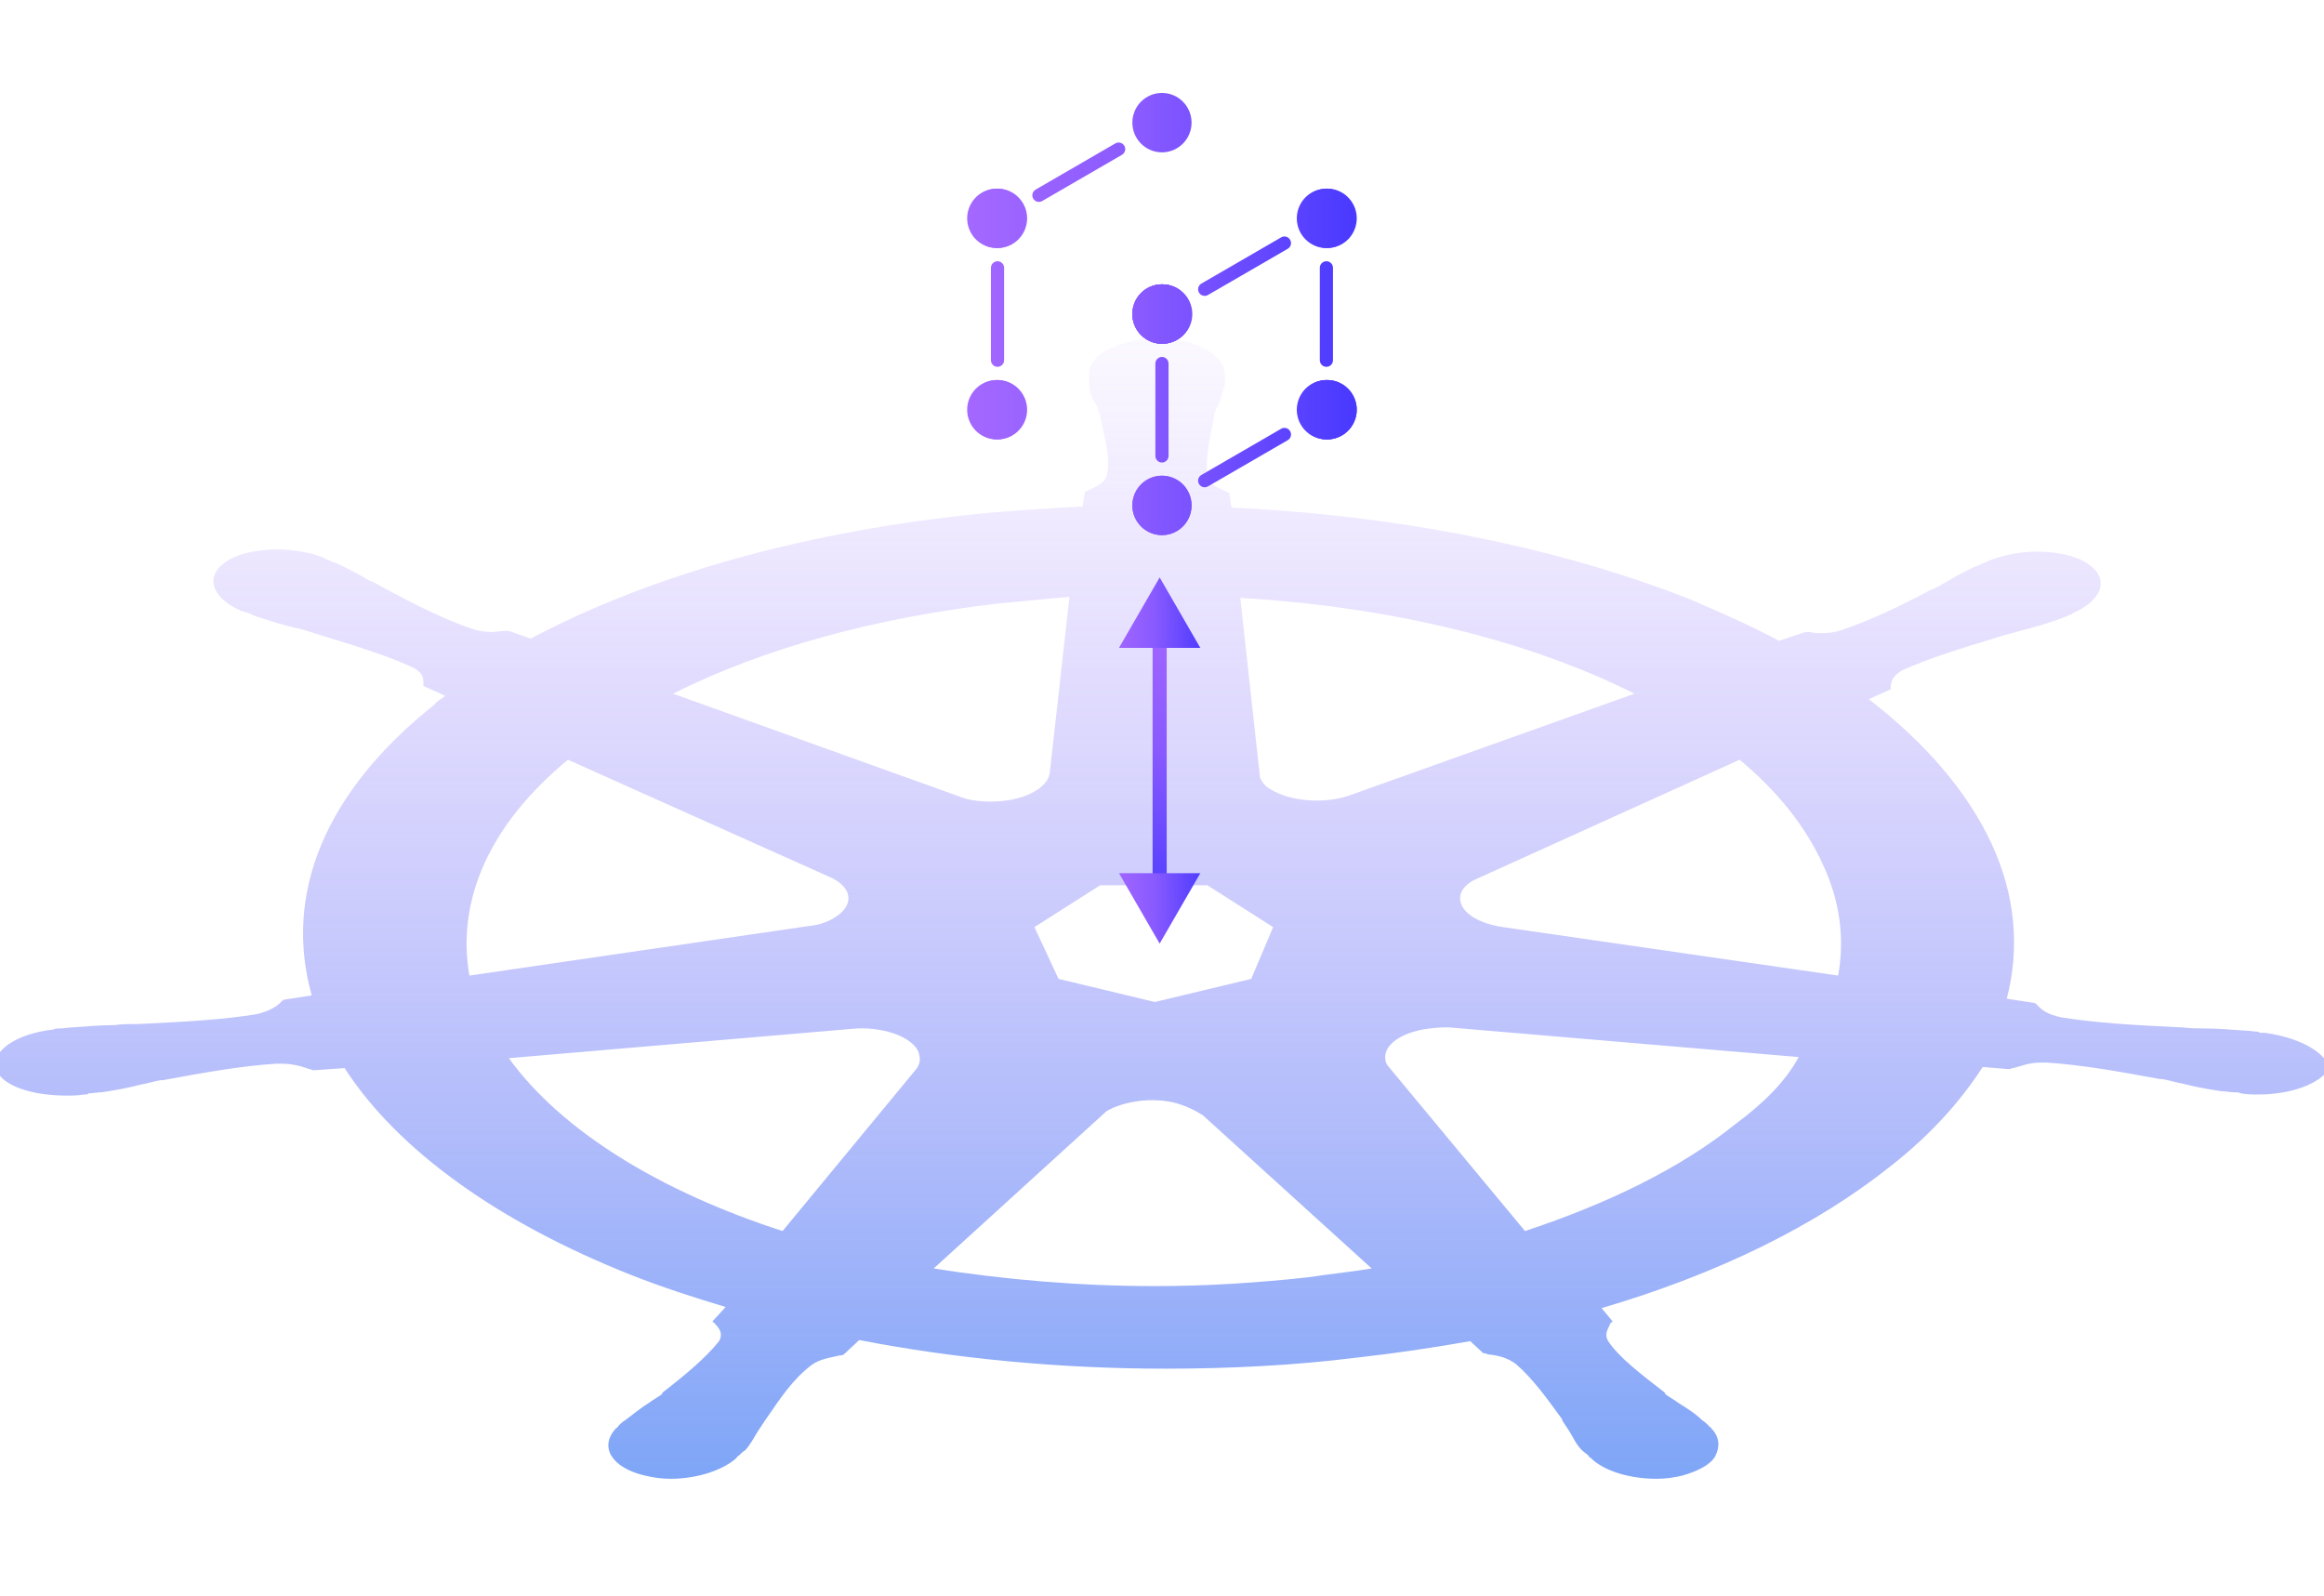 <svg width="495" height="340" viewBox="0 0 495 340" fill="none" xmlns="http://www.w3.org/2000/svg">
<g clip-path="url(#clip0)">
<path d="M482.473 220.005C482.006 220.005 482.006 220.005 482.473 220.005H482.006C481.54 220.005 481.073 220.005 481.073 219.77C480.141 219.77 479.208 219.536 478.275 219.536C475.01 219.301 472.211 219.067 469.412 219.067C468.013 219.067 466.613 219.067 464.748 218.832H464.281C454.486 218.363 446.556 217.894 439.093 216.721C435.828 216.017 434.895 215.079 433.962 214.141C433.962 213.906 433.495 213.906 433.495 213.672L427.432 212.734C430.23 201.944 429.297 190.685 424.166 179.661C419.035 168.637 410.173 158.317 398.045 148.934L402.71 146.823V146.354C402.71 145.181 403.176 144.009 405.042 142.836C410.639 140.256 417.636 138.145 426.032 135.565C427.432 135.096 428.831 134.861 430.23 134.392C433.029 133.688 435.361 132.985 438.16 132.046C438.626 131.812 439.559 131.577 440.492 131.108C440.959 130.874 441.425 130.874 441.425 130.639C447.955 127.824 449.355 123.133 444.69 120.084C442.358 118.442 438.16 117.504 433.962 117.504C430.23 117.504 426.965 118.208 423.7 119.38C423.233 119.615 423.234 119.615 422.767 119.849C421.834 120.084 421.368 120.553 420.435 120.788C418.103 121.96 416.237 122.899 414.371 124.071C413.438 124.541 412.505 125.244 411.106 125.713C404.575 129.232 398.512 132.046 392.448 134.157C391.048 134.626 389.649 134.861 388.25 134.861C387.317 134.861 386.384 134.861 385.451 134.626H384.518L378.921 136.503C372.857 133.219 366.326 130.404 359.796 127.59C331.809 116.566 297.758 109.764 262.308 108.122L261.841 105.072C261.375 104.838 261.375 104.838 260.908 104.603C259.509 103.9 257.643 103.196 257.177 101.554C256.71 97.801 257.643 93.579 258.576 88.888V88.653C258.576 87.95 259.043 87.012 259.509 86.308C259.975 84.901 260.442 83.493 260.908 81.851V80.444V79.74C260.908 75.518 254.378 72 246.448 72C242.717 72 238.985 72.938 236.186 74.346C233.388 75.753 231.988 77.629 231.988 79.74V80.21V81.617C231.988 83.259 232.455 84.666 233.388 86.073C233.854 86.777 233.854 87.481 234.321 88.419V88.653C235.254 93.345 236.653 97.567 235.72 101.32C235.254 102.961 233.388 103.665 231.988 104.369C231.522 104.603 231.522 104.603 231.055 104.838L230.589 107.887C222.193 108.356 213.797 108.825 205.401 109.764C169.484 113.751 137.765 122.899 113.043 136.034L108.379 134.392H107.446C106.513 134.392 105.58 134.626 104.647 134.626C103.248 134.626 101.848 134.392 100.449 133.923C94.385 131.812 88.321 128.763 81.791 125.244C80.858 124.775 79.925 124.071 78.526 123.602C76.66 122.43 74.794 121.491 72.462 120.319C71.996 120.084 71.063 119.849 70.13 119.38C69.663 119.146 69.197 119.146 69.197 118.911C66.398 117.738 62.666 117.035 58.935 117.035C54.737 117.035 50.539 117.973 48.206 119.615C43.542 122.664 44.941 127.355 51.472 130.17C51.938 130.17 51.938 130.404 52.405 130.404C53.337 130.639 53.804 131.108 54.737 131.343C57.535 132.281 59.868 132.985 62.666 133.688C64.066 133.923 65.465 134.392 66.865 134.861C75.261 137.441 82.257 139.552 87.855 142.132C90.187 143.305 90.187 144.478 90.187 145.651V146.12L94.852 148.231C93.919 148.934 92.986 149.403 92.519 150.107C69.197 168.637 60.334 190.451 66.398 212.03L60.334 212.968C60.334 213.203 59.868 213.203 59.868 213.437C58.935 214.376 57.535 215.314 54.737 216.017C47.74 217.19 39.344 217.659 29.548 218.128H29.082C27.683 218.128 25.817 218.128 24.418 218.363C21.619 218.363 18.82 218.598 15.555 218.832C14.622 218.832 13.689 219.067 12.756 219.067C12.29 219.067 11.823 219.067 11.357 219.301C2.961 220.239 -2.17 224.227 -0.771 227.98C0.628 231.264 6.692 233.375 14.155 233.375C15.555 233.375 16.488 233.375 17.887 233.14C18.354 233.14 18.82 233.14 18.82 232.905C19.753 232.905 20.686 232.671 21.619 232.671C24.884 232.202 27.216 231.733 30.015 231.029C31.414 230.794 32.814 230.325 34.213 230.091H34.679C43.542 228.449 51.472 227.042 58.935 226.572H59.868C62.666 226.572 64.532 227.276 65.932 227.745C66.398 227.745 66.398 227.98 66.865 227.98L73.395 227.511C84.59 244.868 106.046 260.348 134.5 271.607C141.03 274.187 147.561 276.298 154.557 278.409L151.759 281.459C151.759 281.693 152.225 281.693 152.225 281.928C153.158 282.866 154.091 284.039 153.158 285.681C150.359 289.199 146.161 292.717 141.03 296.705V296.939C140.097 297.643 139.165 298.112 138.232 298.816C136.366 299.988 134.966 301.161 133.101 302.569C132.634 302.803 132.168 303.272 131.701 303.741C131.701 303.976 131.235 304.21 131.235 304.21C127.503 308.198 130.302 312.654 137.299 314.296C139.165 314.765 141.03 315 142.896 315C148.494 315 154.091 313.124 156.89 310.543C156.89 310.309 157.356 310.074 157.356 310.074C157.823 309.605 158.289 309.136 158.755 308.902C160.155 307.26 160.621 306.087 161.554 304.68C162.021 303.976 162.487 303.272 162.954 302.569C166.219 297.877 168.551 294.125 172.749 290.841C174.615 289.433 176.947 289.199 178.813 288.73C179.279 288.73 179.279 288.73 179.746 288.495L183.011 285.446C203.535 289.433 225.925 291.544 248.314 291.544C261.841 291.544 275.835 290.841 288.895 289.199C297.292 288.261 305.221 287.088 313.151 285.681L315.95 288.261C316.416 288.261 316.416 288.261 316.883 288.495C319.215 288.73 321.081 289.199 322.946 290.606C326.678 293.89 329.477 297.877 332.742 302.334V302.569C333.208 303.272 333.675 303.976 334.141 304.68C335.074 306.087 335.541 307.494 336.94 308.902C337.406 309.371 337.873 309.605 338.339 310.074C338.339 310.309 338.806 310.543 338.806 310.543C341.604 313.358 347.202 315 352.799 315C354.665 315 356.531 314.765 358.397 314.296C361.662 313.358 364.461 311.951 365.394 310.074C366.326 308.198 366.326 306.087 364.461 304.21C364.461 303.976 363.994 303.976 363.994 303.741C363.528 303.272 363.061 302.803 362.595 302.569C361.195 301.161 359.33 299.988 357.464 298.816C356.531 298.112 355.598 297.643 354.665 296.939V296.705C349.534 292.717 344.87 289.199 342.537 285.681C341.605 284.039 342.537 283.1 343.004 281.928C343.004 281.693 343.47 281.693 343.47 281.459L341.138 278.644C365.86 271.373 386.85 261.052 402.71 248.386C411.106 241.819 417.636 234.547 422.301 227.276L427.898 227.745C428.364 227.745 428.364 227.511 428.831 227.511C430.697 227.042 432.096 226.338 434.895 226.338H435.828C443.291 226.807 451.221 228.214 460.083 229.856H460.55C461.949 230.091 463.348 230.56 464.748 230.794C467.546 231.498 469.879 231.967 473.144 232.436C474.077 232.436 475.01 232.671 475.943 232.671C476.409 232.671 476.875 232.671 477.342 232.905C478.741 233.14 479.674 233.14 481.073 233.14C488.07 233.14 494.134 230.794 496 227.745C496 224.931 490.869 221.178 482.473 220.005ZM266.506 208.512L245.982 213.437L225.458 208.512L220.327 197.487L234.321 188.574H257.177L271.17 197.487L266.506 208.512ZM388.25 184.118C391.981 192.093 392.914 200.068 391.515 207.808L320.148 197.487C313.617 196.549 309.886 193.265 311.285 189.982C311.752 189.043 312.685 188.105 314.084 187.402L370.525 161.835C378.454 168.403 384.518 175.908 388.25 184.118ZM348.135 147.762L287.03 169.575C281.899 171.217 274.902 170.748 270.704 168.168C269.305 167.464 268.838 166.526 268.372 165.588L264.174 127.355C296.359 129.232 325.745 136.503 348.135 147.762ZM212.864 128.528C217.995 128.059 222.659 127.59 227.79 127.121L223.592 164.65C223.126 167.933 217.995 170.748 210.998 170.748C209.132 170.748 206.8 170.514 205.401 170.044L143.363 147.762C162.487 138.145 186.276 131.577 212.864 128.528ZM120.973 161.835L176.481 186.698C181.612 188.809 182.078 192.796 177.88 195.376C176.481 196.315 174.615 197.018 172.283 197.253L99.983 207.808C97.184 191.858 104.181 175.674 120.973 161.835ZM108.379 225.4L182.545 219.067C188.608 218.832 194.206 220.943 195.605 223.992C196.072 225.4 196.072 226.572 195.139 227.745L166.685 262.225C140.564 253.781 119.574 240.88 108.379 225.4ZM278.634 272.076C267.905 273.249 257.177 273.953 245.982 273.953C229.656 273.953 213.797 272.545 198.87 270.2L235.72 236.658C239.452 234.547 245.515 233.609 250.646 235.016C252.979 235.72 254.845 236.658 256.244 237.597L292.161 270.2C287.963 270.903 283.298 271.373 278.634 272.076ZM369.592 239.473C357.93 248.855 342.537 256.361 324.812 262.225L295.426 226.807C294.026 223.992 296.359 220.943 301.956 219.536C303.822 219.067 306.154 218.832 308.486 218.832L383.119 225.165C380.32 230.325 375.655 235.016 369.592 239.473Z" fill="url(#paint0_linear)"/>
<path d="M253.796 26.123C253.796 29.617 250.973 32.45 247.491 32.45C244.01 32.45 241.187 29.617 241.187 26.123C241.187 22.63 244.01 19.797 247.491 19.797C250.973 19.797 253.796 22.63 253.796 26.123Z" fill="url(#paint1_linear)"/>
<path d="M253.796 66.893C253.796 70.387 250.973 73.219 247.491 73.219C244.01 73.219 241.187 70.387 241.187 66.893C241.187 63.399 244.01 60.566 247.491 60.566C250.973 60.566 253.796 63.399 253.796 66.893Z" fill="url(#paint2_linear)"/>
<path d="M246.09 77.437C246.09 76.66 246.718 76.031 247.491 76.031C248.265 76.031 248.892 76.66 248.892 77.437V97.118C248.892 97.895 248.265 98.524 247.491 98.524C246.718 98.524 246.09 97.895 246.09 97.118V77.437Z" fill="url(#paint3_linear)"/>
<path d="M253.796 107.662C253.796 111.156 250.973 113.988 247.491 113.988C244.01 113.988 241.187 111.156 241.187 107.662C241.187 104.168 244.01 101.336 247.491 101.336C250.973 101.336 253.796 104.168 253.796 107.662Z" fill="url(#paint4_linear)"/>
<path d="M218.771 46.508C218.771 50.002 215.948 52.834 212.466 52.834C208.984 52.834 206.162 50.002 206.162 46.508C206.162 43.014 208.984 40.182 212.466 40.182C215.948 40.182 218.771 43.014 218.771 46.508Z" fill="url(#paint5_linear)"/>
<path d="M211.065 57.052C211.065 56.276 211.693 55.646 212.466 55.646C213.24 55.646 213.867 56.276 213.867 57.052V76.734C213.867 77.51 213.24 78.139 212.466 78.139C211.693 78.139 211.065 77.51 211.065 76.734V57.052Z" fill="url(#paint6_linear)"/>
<path d="M218.771 87.277C218.771 90.771 215.948 93.604 212.466 93.604C208.984 93.604 206.162 90.771 206.162 87.277C206.162 83.784 208.984 80.951 212.466 80.951C215.948 80.951 218.771 83.784 218.771 87.277Z" fill="url(#paint7_linear)"/>
<path d="M288.821 46.508C288.821 50.002 285.998 52.834 282.516 52.834C279.035 52.834 276.212 50.002 276.212 46.508C276.212 43.014 279.035 40.182 282.516 40.182C285.998 40.182 288.821 43.014 288.821 46.508Z" fill="url(#paint8_linear)"/>
<path d="M281.115 57.052C281.115 56.276 281.743 55.646 282.516 55.646C283.29 55.646 283.917 56.276 283.917 57.052V76.734C283.917 77.51 283.29 78.139 282.516 78.139C281.743 78.139 281.115 77.51 281.115 76.734V57.052Z" fill="url(#paint9_linear)"/>
<path d="M288.821 87.277C288.821 90.771 285.998 93.604 282.516 93.604C279.035 93.604 276.212 90.771 276.212 87.277C276.212 83.784 279.035 80.951 282.516 80.951C285.998 80.951 288.821 83.784 288.821 87.277Z" fill="url(#paint10_linear)"/>
<path d="M285.83 51.987C282.814 53.734 278.958 52.697 277.217 49.671C275.477 46.645 276.51 42.776 279.525 41.029C282.54 39.282 286.396 40.319 288.137 43.345C289.878 46.371 288.845 50.24 285.83 51.987Z" fill="url(#paint11_linear)"/>
<path d="M253.957 66.893C253.957 70.387 251.134 73.219 247.652 73.219C244.17 73.219 241.348 70.387 241.348 66.893C241.348 63.399 244.17 60.566 247.652 60.566C251.134 60.566 253.957 63.399 253.957 66.893Z" fill="url(#paint12_linear)"/>
<path d="M250.644 72.371C247.628 74.118 243.773 73.082 242.032 70.056C240.291 67.03 241.324 63.161 244.339 61.414C247.355 59.667 251.21 60.704 252.951 63.73C254.692 66.755 253.659 70.624 250.644 72.371Z" fill="url(#paint13_linear)"/>
<path d="M272.877 50.562C273.547 50.174 274.404 50.405 274.791 51.077C275.178 51.749 274.948 52.609 274.278 52.998L257.292 62.838C256.622 63.227 255.765 62.996 255.378 62.324C254.991 61.651 255.221 60.792 255.891 60.403L272.877 50.562Z" fill="url(#paint14_linear)"/>
<path d="M215.458 92.756C212.443 94.503 208.587 93.466 206.846 90.441C205.105 87.415 206.138 83.546 209.153 81.799C212.169 80.052 216.025 81.088 217.766 84.114C219.506 87.14 218.473 91.009 215.458 92.756Z" fill="url(#paint15_linear)"/>
<path d="M285.829 92.756C282.814 94.503 278.958 93.466 277.217 90.441C275.476 87.415 276.509 83.546 279.525 81.799C282.54 80.052 286.396 81.088 288.137 84.114C289.878 87.14 288.845 91.009 285.829 92.756Z" fill="url(#paint16_linear)"/>
<path d="M250.643 113.141C247.628 114.888 243.772 113.851 242.031 110.825C240.29 107.799 241.324 103.93 244.339 102.183C247.354 100.436 251.21 101.473 252.951 104.499C254.692 107.525 253.659 111.394 250.643 113.141Z" fill="url(#paint17_linear)"/>
<path d="M272.877 91.332C273.547 90.944 274.404 91.174 274.791 91.846C275.177 92.519 274.948 93.379 274.278 93.767L257.292 103.608C256.621 103.996 255.765 103.766 255.378 103.093C254.991 102.421 255.22 101.561 255.891 101.173L272.877 91.332Z" fill="url(#paint18_linear)"/>
<path d="M215.458 41.029C218.473 42.776 219.506 46.645 217.765 49.671C216.024 52.697 212.169 53.734 209.153 51.987C206.138 50.24 205.105 46.371 206.846 43.345C208.587 40.319 212.442 39.282 215.458 41.029Z" fill="url(#paint19_linear)"/>
<path d="M250.644 61.414C253.659 63.161 254.692 67.03 252.951 70.056C251.21 73.082 247.355 74.118 244.339 72.371C241.324 70.624 240.291 66.755 242.031 63.73C243.772 60.704 247.628 59.667 250.644 61.414Z" fill="url(#paint20_linear)"/>
<path d="M253.796 66.893C253.796 70.387 250.973 73.219 247.491 73.219C244.01 73.219 241.187 70.387 241.187 66.893C241.187 63.399 244.01 60.566 247.491 60.566C250.973 60.566 253.796 63.399 253.796 66.893Z" fill="url(#paint21_linear)"/>
<path d="M285.829 81.799C288.845 83.546 289.878 87.415 288.137 90.441C286.396 93.466 282.54 94.503 279.525 92.756C276.509 91.009 275.476 87.14 277.217 84.114C278.958 81.088 282.814 80.052 285.829 81.799Z" fill="url(#paint22_linear)"/>
<path d="M237.565 30.547C238.235 30.158 239.092 30.389 239.479 31.061C239.866 31.734 239.636 32.593 238.966 32.982L221.98 42.822C221.31 43.211 220.453 42.98 220.066 42.308C219.679 41.636 219.909 40.776 220.579 40.388L237.565 30.547Z" fill="url(#paint23_linear)"/>
<path d="M245.5 130L245.5 196L248.5 196L248.5 130L245.5 130Z" fill="url(#paint24_linear)"/>
<path d="M247 123L255.66 138H238.34L247 123Z" fill="url(#paint25_linear)"/>
<path d="M247 201L255.66 186H238.34L247 201Z" fill="url(#paint26_linear)"/>
</g>
<defs>
<linearGradient id="paint0_linear" x1="246.864" y1="56.097" x2="246.864" y2="315" gradientUnits="userSpaceOnUse">
<stop stop-color="#A468FF" stop-opacity="0"/>
<stop offset="1" stop-color="#477FF3" stop-opacity="0.7"/>
</linearGradient>
<linearGradient id="paint1_linear" x1="206" y1="38.473" x2="289.375" y2="39.038" gradientUnits="userSpaceOnUse">
<stop stop-color="#A468FF"/>
<stop offset="0.446" stop-color="#895AFF"/>
<stop offset="1" stop-color="#4839FF"/>
</linearGradient>
<linearGradient id="paint2_linear" x1="206" y1="38.473" x2="289.375" y2="39.038" gradientUnits="userSpaceOnUse">
<stop stop-color="#A468FF"/>
<stop offset="0.446" stop-color="#895AFF"/>
<stop offset="1" stop-color="#4839FF"/>
</linearGradient>
<linearGradient id="paint3_linear" x1="206" y1="38.473" x2="289.375" y2="39.038" gradientUnits="userSpaceOnUse">
<stop stop-color="#A468FF"/>
<stop offset="0.446" stop-color="#895AFF"/>
<stop offset="1" stop-color="#4839FF"/>
</linearGradient>
<linearGradient id="paint4_linear" x1="206" y1="38.473" x2="289.375" y2="39.038" gradientUnits="userSpaceOnUse">
<stop stop-color="#A468FF"/>
<stop offset="0.446" stop-color="#895AFF"/>
<stop offset="1" stop-color="#4839FF"/>
</linearGradient>
<linearGradient id="paint5_linear" x1="206" y1="38.473" x2="289.375" y2="39.038" gradientUnits="userSpaceOnUse">
<stop stop-color="#A468FF"/>
<stop offset="0.446" stop-color="#895AFF"/>
<stop offset="1" stop-color="#4839FF"/>
</linearGradient>
<linearGradient id="paint6_linear" x1="206" y1="38.473" x2="289.375" y2="39.038" gradientUnits="userSpaceOnUse">
<stop stop-color="#A468FF"/>
<stop offset="0.446" stop-color="#895AFF"/>
<stop offset="1" stop-color="#4839FF"/>
</linearGradient>
<linearGradient id="paint7_linear" x1="206" y1="38.473" x2="289.375" y2="39.038" gradientUnits="userSpaceOnUse">
<stop stop-color="#A468FF"/>
<stop offset="0.446" stop-color="#895AFF"/>
<stop offset="1" stop-color="#4839FF"/>
</linearGradient>
<linearGradient id="paint8_linear" x1="206" y1="38.473" x2="289.375" y2="39.038" gradientUnits="userSpaceOnUse">
<stop stop-color="#A468FF"/>
<stop offset="0.446" stop-color="#895AFF"/>
<stop offset="1" stop-color="#4839FF"/>
</linearGradient>
<linearGradient id="paint9_linear" x1="206" y1="38.473" x2="289.375" y2="39.038" gradientUnits="userSpaceOnUse">
<stop stop-color="#A468FF"/>
<stop offset="0.446" stop-color="#895AFF"/>
<stop offset="1" stop-color="#4839FF"/>
</linearGradient>
<linearGradient id="paint10_linear" x1="206" y1="38.473" x2="289.375" y2="39.038" gradientUnits="userSpaceOnUse">
<stop stop-color="#A468FF"/>
<stop offset="0.446" stop-color="#895AFF"/>
<stop offset="1" stop-color="#4839FF"/>
</linearGradient>
<linearGradient id="paint11_linear" x1="206" y1="38.473" x2="289.375" y2="39.038" gradientUnits="userSpaceOnUse">
<stop stop-color="#A468FF"/>
<stop offset="0.446" stop-color="#895AFF"/>
<stop offset="1" stop-color="#4839FF"/>
</linearGradient>
<linearGradient id="paint12_linear" x1="206" y1="38.473" x2="289.375" y2="39.038" gradientUnits="userSpaceOnUse">
<stop stop-color="#A468FF"/>
<stop offset="0.446" stop-color="#895AFF"/>
<stop offset="1" stop-color="#4839FF"/>
</linearGradient>
<linearGradient id="paint13_linear" x1="206" y1="38.473" x2="289.375" y2="39.038" gradientUnits="userSpaceOnUse">
<stop stop-color="#A468FF"/>
<stop offset="0.446" stop-color="#895AFF"/>
<stop offset="1" stop-color="#4839FF"/>
</linearGradient>
<linearGradient id="paint14_linear" x1="206" y1="38.473" x2="289.375" y2="39.038" gradientUnits="userSpaceOnUse">
<stop stop-color="#A468FF"/>
<stop offset="0.446" stop-color="#895AFF"/>
<stop offset="1" stop-color="#4839FF"/>
</linearGradient>
<linearGradient id="paint15_linear" x1="206" y1="38.473" x2="289.375" y2="39.038" gradientUnits="userSpaceOnUse">
<stop stop-color="#A468FF"/>
<stop offset="0.446" stop-color="#895AFF"/>
<stop offset="1" stop-color="#4839FF"/>
</linearGradient>
<linearGradient id="paint16_linear" x1="206" y1="38.473" x2="289.375" y2="39.038" gradientUnits="userSpaceOnUse">
<stop stop-color="#A468FF"/>
<stop offset="0.446" stop-color="#895AFF"/>
<stop offset="1" stop-color="#4839FF"/>
</linearGradient>
<linearGradient id="paint17_linear" x1="206" y1="38.473" x2="289.375" y2="39.038" gradientUnits="userSpaceOnUse">
<stop stop-color="#A468FF"/>
<stop offset="0.446" stop-color="#895AFF"/>
<stop offset="1" stop-color="#4839FF"/>
</linearGradient>
<linearGradient id="paint18_linear" x1="206" y1="38.473" x2="289.375" y2="39.038" gradientUnits="userSpaceOnUse">
<stop stop-color="#A468FF"/>
<stop offset="0.446" stop-color="#895AFF"/>
<stop offset="1" stop-color="#4839FF"/>
</linearGradient>
<linearGradient id="paint19_linear" x1="206" y1="38.473" x2="289.375" y2="39.038" gradientUnits="userSpaceOnUse">
<stop stop-color="#A468FF"/>
<stop offset="0.446" stop-color="#895AFF"/>
<stop offset="1" stop-color="#4839FF"/>
</linearGradient>
<linearGradient id="paint20_linear" x1="206" y1="38.473" x2="289.375" y2="39.038" gradientUnits="userSpaceOnUse">
<stop stop-color="#A468FF"/>
<stop offset="0.446" stop-color="#895AFF"/>
<stop offset="1" stop-color="#4839FF"/>
</linearGradient>
<linearGradient id="paint21_linear" x1="206" y1="38.473" x2="289.375" y2="39.038" gradientUnits="userSpaceOnUse">
<stop stop-color="#A468FF"/>
<stop offset="0.446" stop-color="#895AFF"/>
<stop offset="1" stop-color="#4839FF"/>
</linearGradient>
<linearGradient id="paint22_linear" x1="206" y1="38.473" x2="289.375" y2="39.038" gradientUnits="userSpaceOnUse">
<stop stop-color="#A468FF"/>
<stop offset="0.446" stop-color="#895AFF"/>
<stop offset="1" stop-color="#4839FF"/>
</linearGradient>
<linearGradient id="paint23_linear" x1="206" y1="38.473" x2="289.375" y2="39.038" gradientUnits="userSpaceOnUse">
<stop stop-color="#A468FF"/>
<stop offset="0.446" stop-color="#895AFF"/>
<stop offset="1" stop-color="#4839FF"/>
</linearGradient>
<linearGradient id="paint24_linear" x1="246.802" y1="130" x2="220.034" y2="182.725" gradientUnits="userSpaceOnUse">
<stop stop-color="#A468FF"/>
<stop offset="0.446" stop-color="#895AFF"/>
<stop offset="1" stop-color="#4839FF"/>
</linearGradient>
<linearGradient id="paint25_linear" x1="237" y1="126.966" x2="257.094" y2="127.12" gradientUnits="userSpaceOnUse">
<stop stop-color="#A468FF"/>
<stop offset="0.446" stop-color="#895AFF"/>
<stop offset="1" stop-color="#4839FF"/>
</linearGradient>
<linearGradient id="paint26_linear" x1="237" y1="197.034" x2="257.094" y2="196.88" gradientUnits="userSpaceOnUse">
<stop stop-color="#A468FF"/>
<stop offset="0.446" stop-color="#895AFF"/>
<stop offset="1" stop-color="#4839FF"/>
</linearGradient>
<clipPath id="clip0">
<rect width="495" height="340" fill="white"/>
</clipPath>
</defs>
</svg>
